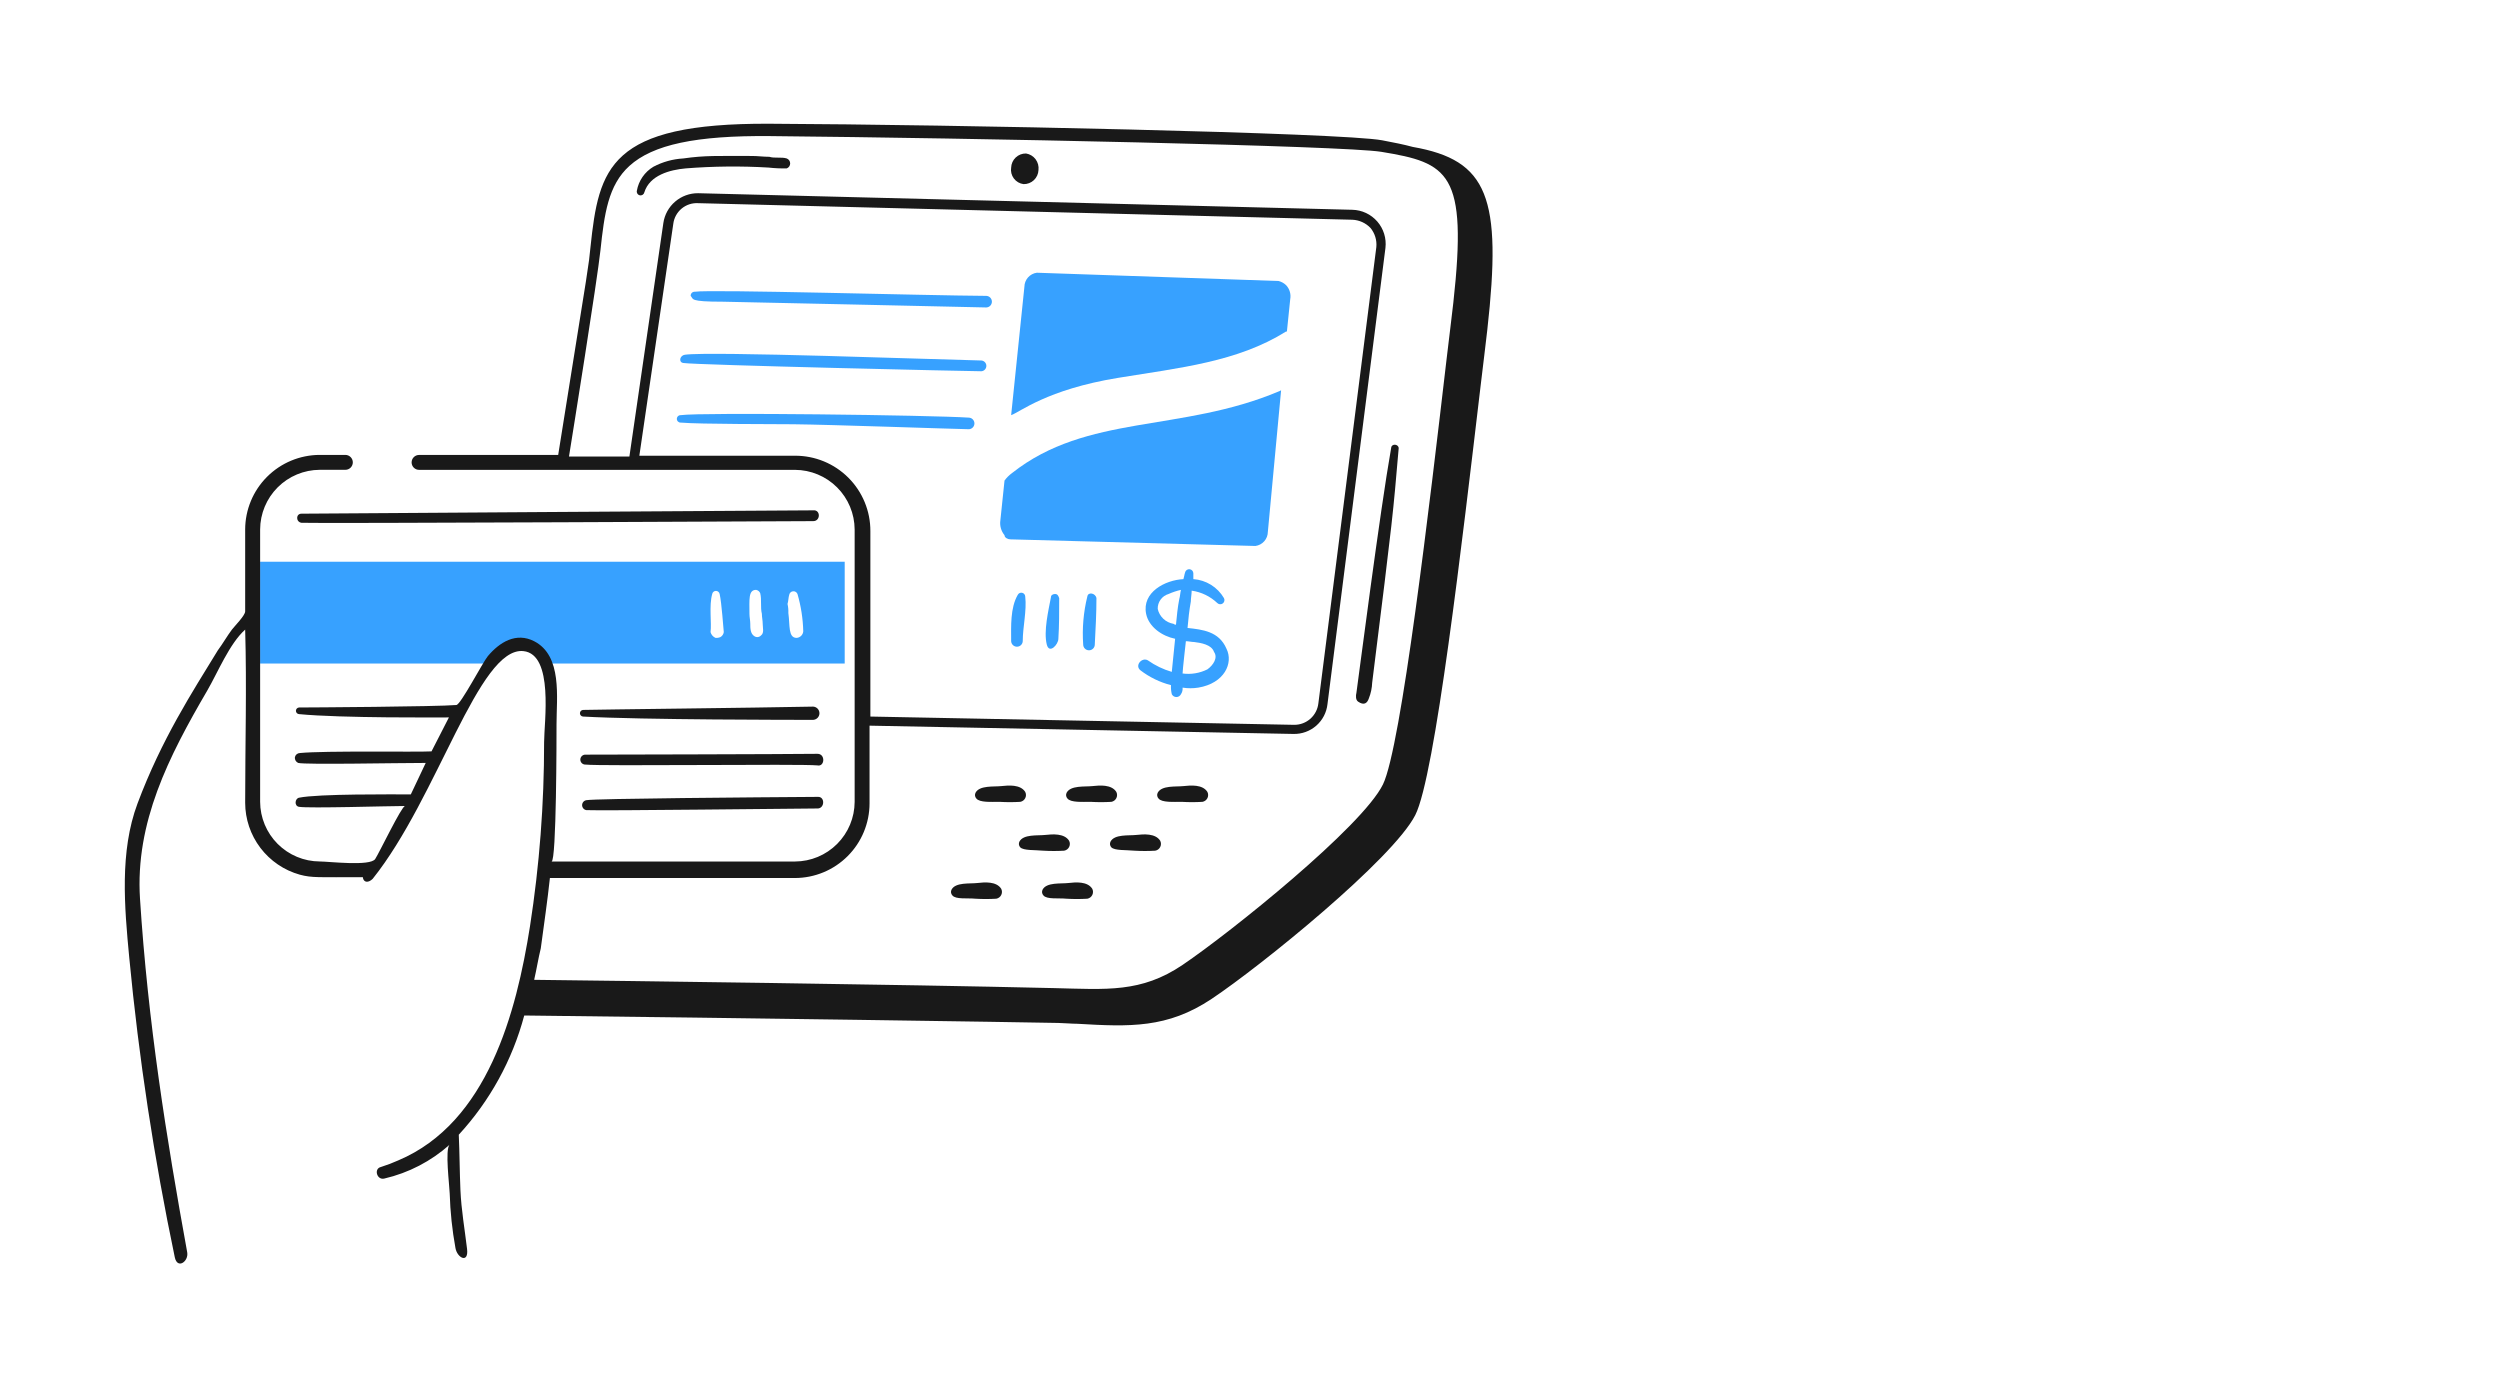 <svg width="329" height="183" viewBox="0 0 329 183" fill="none" xmlns="http://www.w3.org/2000/svg">
    <path d="M147.126 49.729C155.221 48.403 162.826 47.645 169.248 43.627H169.357L169.793 39.378C169.854 39.048 169.837 38.708 169.742 38.386C169.648 38.064 169.478 37.769 169.248 37.525C168.973 37.263 168.635 37.075 168.267 36.98L136.446 35.891C135.996 35.952 135.584 36.173 135.284 36.513C134.984 36.853 134.816 37.29 134.811 37.743L133.067 54.633C134.21 54.253 137.734 51.265 147.126 49.729Z" fill="#37A1FF" />
    <path d="M132.957 70.978L165.215 71.85C165.664 71.789 166.077 71.568 166.377 71.228C166.677 70.888 166.844 70.451 166.849 69.998L168.593 51.364L168.375 51.473C155.378 56.96 143.079 54.429 133.175 62.261C132.8 62.536 132.469 62.867 132.194 63.242L131.65 68.472C131.597 68.818 131.618 69.172 131.712 69.51C131.806 69.847 131.97 70.161 132.194 70.431C132.194 70.761 132.63 70.978 132.957 70.978Z" fill="#37A1FF" />
    <path d="M135.029 20.199C134.525 20.188 134.036 20.377 133.669 20.723C133.302 21.07 133.086 21.547 133.068 22.051C133.028 22.302 133.038 22.559 133.099 22.806C133.16 23.052 133.27 23.284 133.423 23.488C133.576 23.691 133.767 23.862 133.987 23.989C134.207 24.117 134.45 24.199 134.702 24.231C135.207 24.241 135.695 24.052 136.062 23.706C136.429 23.359 136.645 22.883 136.664 22.378C136.726 21.874 136.59 21.366 136.285 20.959C135.981 20.553 135.531 20.281 135.029 20.199V20.199Z" fill="#191919" />
    <path d="M111.163 87.324V73.921H34.226V87.324H63.649C63.987 86.869 64.35 86.433 64.736 86.016C67.698 82.942 71.475 83.998 72.473 87.324H111.163ZM93.725 78.171C93.746 78.056 93.806 77.952 93.896 77.877C93.985 77.802 94.098 77.761 94.215 77.761C94.332 77.761 94.445 77.802 94.534 77.877C94.624 77.952 94.685 78.056 94.706 78.171C94.976 79.373 95.192 82.713 95.25 83.183C95.232 83.318 95.183 83.447 95.108 83.56C95.032 83.674 94.932 83.768 94.814 83.837C94.609 83.926 94.384 83.963 94.161 83.946C94.002 83.877 93.86 83.773 93.747 83.641C93.634 83.51 93.552 83.355 93.507 83.188C93.671 82.045 93.289 79.702 93.727 78.171H93.725ZM99.5 77.626C99.62 77.647 99.733 77.698 99.829 77.774C99.924 77.85 99.998 77.949 100.045 78.062C100.261 78.927 100.045 79.913 100.263 80.786C100.263 81.222 100.372 81.658 100.372 82.094C100.372 82.639 100.59 83.292 100.154 83.619C100.046 83.738 99.898 83.815 99.738 83.835C99.578 83.855 99.416 83.817 99.282 83.728C98.737 83.401 98.737 82.639 98.737 82.094C98.737 81.658 98.628 81.222 98.628 80.786C98.63 78.919 98.459 77.626 99.502 77.626H99.5ZM103.86 78.28C103.881 78.157 103.942 78.046 104.033 77.961C104.124 77.876 104.24 77.824 104.363 77.812C104.487 77.799 104.611 77.828 104.717 77.893C104.823 77.957 104.904 78.055 104.949 78.171C105.411 79.766 105.666 81.414 105.708 83.074C105.693 83.3 105.596 83.513 105.436 83.673C105.276 83.834 105.063 83.93 104.837 83.946C103.699 83.946 103.976 82.285 103.747 80.677C103.765 80.275 103.728 79.871 103.638 79.478C103.752 79.15 103.752 78.607 103.861 78.28H103.86Z" fill="#37A1FF" />
    <path d="M107.022 92.99C99.061 93.154 78.909 93.369 76.728 93.426C76.617 93.433 76.513 93.483 76.437 93.564C76.362 93.644 76.319 93.751 76.319 93.862C76.319 93.973 76.362 94.08 76.437 94.161C76.513 94.242 76.617 94.291 76.728 94.298C84.465 94.734 104.735 94.734 107.022 94.734C107.244 94.719 107.451 94.621 107.603 94.459C107.754 94.297 107.839 94.084 107.839 93.862C107.839 93.64 107.754 93.427 107.603 93.265C107.451 93.103 107.244 93.005 107.022 92.99V92.99Z" fill="#191919" />
    <path d="M107.567 99.202C103.643 99.256 78.144 99.311 77.05 99.311C76.962 99.308 76.874 99.322 76.792 99.354C76.71 99.385 76.635 99.433 76.572 99.494C76.508 99.555 76.458 99.628 76.423 99.709C76.389 99.79 76.371 99.877 76.371 99.965C76.371 100.053 76.389 100.14 76.423 100.221C76.458 100.302 76.508 100.375 76.572 100.436C76.635 100.497 76.71 100.544 76.792 100.576C76.874 100.607 76.962 100.621 77.05 100.618C79.01 100.85 105.387 100.509 107.567 100.727C108.548 100.946 108.657 99.187 107.567 99.202Z" fill="#191919" />
    <path d="M107.675 104.868C99.72 104.922 78.252 105.086 77.158 105.304C77.004 105.33 76.864 105.411 76.763 105.53C76.662 105.65 76.606 105.801 76.606 105.958C76.606 106.115 76.662 106.266 76.763 106.386C76.864 106.505 77.004 106.586 77.158 106.612C79.12 106.721 105.495 106.394 107.675 106.394C108.547 106.285 108.547 104.862 107.675 104.868Z" fill="#191919" />
    <path d="M39.675 67.601C38.917 67.601 38.917 68.69 39.675 68.799C40.983 68.908 106.804 68.581 107.022 68.581C108.003 68.581 108.003 67.056 107.022 67.16C103.862 67.165 39.893 67.601 39.675 67.601Z" fill="#191919" />
    <path d="M68.989 133.64C97.758 133.967 133.936 134.511 139.279 134.62C140.15 134.638 141.022 134.729 141.785 134.729C148.671 135.135 153.631 135.334 159.439 131.461C165.978 127.101 183.303 113.044 186.247 107.27C188.86 102.146 192.429 71.197 194.856 50.714C195.18 47.989 195.497 45.482 195.728 43.417C197.683 25.968 195.837 21.078 185.92 19.335C184.722 19.008 183.421 18.755 181.889 18.463C176.676 17.472 125.222 16.392 101.246 16.283C80.151 16.189 78.817 22.064 77.707 32.52C77.396 35.451 77.81 32.667 73.457 59.871H55.149C54.889 59.871 54.639 59.974 54.455 60.158C54.271 60.342 54.168 60.592 54.168 60.852C54.168 61.112 54.271 61.362 54.455 61.546C54.639 61.73 54.889 61.833 55.149 61.833H104.625C106.703 61.843 108.693 62.672 110.162 64.141C111.631 65.611 112.461 67.601 112.471 69.679V105.53C112.461 107.607 111.631 109.597 110.162 111.066C108.692 112.536 106.703 113.365 104.625 113.375H72.585C73.239 113.375 73.239 96.812 73.239 95.286C73.239 91.799 74.025 86.307 70.301 84.388C67.917 83.162 65.741 84.512 64.198 86.35C63.551 87.119 60.602 92.779 60.057 92.779C57.55 92.997 40.659 93.106 39.351 93.106C39.24 93.113 39.137 93.162 39.061 93.243C38.985 93.324 38.943 93.431 38.943 93.542C38.943 93.653 38.985 93.759 39.061 93.84C39.137 93.921 39.24 93.97 39.351 93.978C44.91 94.522 58.204 94.413 59.076 94.413C58.318 95.939 57.55 97.356 56.787 98.882C54.935 98.991 42.73 98.773 39.46 99.1C39.306 99.105 39.158 99.161 39.039 99.259C38.921 99.358 38.839 99.493 38.806 99.644C38.787 99.8 38.819 99.959 38.898 100.095C38.977 100.232 39.097 100.34 39.242 100.402C40.237 100.651 52.181 100.402 56.024 100.402C55.37 101.823 54.717 103.126 54.063 104.543C51.775 104.543 41.863 104.455 39.351 104.979C38.807 105.093 38.697 106.069 39.351 106.178C40.659 106.396 51.23 106.069 53.301 106.069C52.865 106.069 49.934 112.179 49.377 113.043C48.737 114.033 43.275 113.37 42.08 113.37C40.002 113.36 38.012 112.53 36.542 111.061C35.073 109.592 34.243 107.602 34.233 105.524V69.673C34.243 67.595 35.073 65.605 36.542 64.136C38.011 62.666 40.002 61.837 42.08 61.827H45.45C45.71 61.827 45.959 61.724 46.143 61.54C46.327 61.356 46.431 61.106 46.431 60.846C46.431 60.586 46.327 60.337 46.143 60.153C45.959 59.969 45.71 59.865 45.45 59.865H42.072C39.473 59.873 36.983 60.909 35.145 62.746C33.307 64.584 32.272 67.074 32.264 69.673V80.459C32.264 81.004 30.847 82.42 30.52 82.856C29.866 83.728 29.321 84.709 28.668 85.58C25.306 91.082 21.269 97.27 18.098 105.74C15.728 112.07 16.378 119.359 17.008 126.008C18.271 139.258 20.272 152.428 23.001 165.455C23.342 167.087 24.854 166 24.636 164.801C21.904 149.778 19.464 134.533 18.424 118.271C17.782 108.233 22.206 99.56 27.252 90.92C28.655 88.515 30.189 84.709 32.264 82.856C32.482 90.376 32.264 98.003 32.264 105.631C32.265 107.779 32.968 109.868 34.267 111.579C35.565 113.29 37.388 114.529 39.456 115.108C41.068 115.541 41.928 115.435 47.739 115.435C47.847 116.197 48.497 116.197 49.046 115.653C57.603 104.956 62.997 85.073 68.88 85.686C72.914 86.105 71.604 95.057 71.604 97.673C71.613 105.772 70.993 113.86 69.752 121.864C67.969 133.208 64.169 147.735 52.425 152.702C51.68 153.037 50.916 153.329 50.136 153.573C49.155 153.791 49.596 155.338 50.572 155.099C53.771 154.356 56.732 152.82 59.181 150.632C58.527 151.177 59.159 156.08 59.181 157.061C59.252 159.474 59.506 161.878 59.94 164.253C60.173 165.558 61.697 166.321 61.465 164.362C61.156 161.744 60.707 159.239 60.593 156.625C60.488 154.227 60.484 151.721 60.375 149.328C64.476 144.874 67.432 139.49 68.989 133.64V133.64ZM104.624 59.976H84.137L88.604 29.462C88.701 28.677 89.092 27.958 89.7 27.452C90.307 26.946 91.085 26.69 91.874 26.737L177.965 28.917C178.876 28.954 179.736 29.345 180.363 30.006C180.937 30.709 181.211 31.609 181.126 32.512L173.498 92.554C173.412 93.333 173.042 94.052 172.459 94.575C171.876 95.098 171.12 95.387 170.337 95.388L114.541 94.298V69.889C114.545 68.585 114.292 67.294 113.795 66.089C113.298 64.884 112.568 63.789 111.646 62.867C110.725 61.946 109.63 61.215 108.425 60.718C107.22 60.222 105.928 59.968 104.625 59.973L104.624 59.976ZM72.367 115.547H104.625C107.223 115.54 109.714 114.504 111.551 112.666C113.389 110.829 114.424 108.339 114.432 105.74V95.497L170.228 96.587C171.329 96.611 172.398 96.221 173.226 95.494C174.053 94.768 174.578 93.758 174.696 92.663L182.325 32.619C182.397 31.998 182.339 31.369 182.154 30.772C181.969 30.174 181.662 29.622 181.252 29.151C180.841 28.679 180.337 28.298 179.771 28.032C179.205 27.766 178.59 27.622 177.965 27.607L91.874 25.427C90.766 25.417 89.691 25.809 88.85 26.531C88.008 27.252 87.457 28.254 87.297 29.351L82.829 60.082H74.877C75.385 56.94 78.603 36.832 79.018 32.948C79.53 28.15 80.029 24.374 82.832 21.833C85.918 19.037 91.551 17.816 101.358 17.91C128.057 18.167 176.885 19.177 181.783 19.981C190.622 21.432 193.155 22.685 191.26 39.813C191.019 41.992 190.706 44.389 190.388 47.11C188.148 66.281 184.396 98.326 181.997 103.229C179.275 108.788 161.933 122.717 155.624 126.984C150.166 130.675 145.604 130.198 138.733 130.035C117.96 129.541 82.284 129.088 70.296 128.945C70.623 127.524 70.841 126.112 71.167 124.805C71.604 121.54 72.04 118.598 72.367 115.547Z" fill="#191919" />
    <path d="M156.28 82.639C156.388 81.44 156.497 80.35 156.715 79.151C156.715 78.715 156.824 78.171 156.824 77.73C158.093 77.91 159.274 78.481 160.202 79.365C160.296 79.456 160.42 79.511 160.551 79.52C160.682 79.528 160.812 79.49 160.918 79.411C161.023 79.332 161.096 79.218 161.125 79.09C161.154 78.961 161.135 78.827 161.074 78.711C160.656 77.998 160.071 77.397 159.369 76.962C158.666 76.526 157.869 76.269 157.044 76.212V75.454C157.044 75.317 156.993 75.186 156.901 75.086C156.81 74.985 156.684 74.922 156.548 74.908C156.413 74.894 156.277 74.932 156.168 75.012C156.058 75.093 155.982 75.211 155.954 75.345C155.845 75.671 155.845 75.889 155.737 76.216C153.339 76.325 150.246 77.946 150.832 80.794C151.187 82.511 152.943 83.722 154.647 84.062C154.161 88.912 154.211 88.327 154.211 88.421C153.08 88.092 152.012 87.576 151.05 86.896C150.287 86.46 149.296 87.559 150.069 88.203C151.267 89.123 152.639 89.79 154.102 90.165C154.079 90.568 154.115 90.972 154.211 91.364C154.267 91.474 154.353 91.567 154.459 91.632C154.564 91.697 154.686 91.731 154.81 91.731C154.934 91.731 155.056 91.697 155.162 91.632C155.267 91.567 155.353 91.474 155.41 91.364C155.583 91.108 155.66 90.799 155.628 90.492C156.313 90.601 157.012 90.601 157.697 90.492C161.133 89.919 162.346 87.256 161.403 85.37C160.42 83.074 158.24 82.856 156.28 82.639ZM152.356 80.132C152.343 79.694 152.475 79.264 152.733 78.909C152.99 78.554 153.357 78.294 153.778 78.171C154.304 77.937 154.851 77.754 155.412 77.626C155.303 78.061 155.303 78.497 155.194 78.824C154.976 79.914 154.867 81.113 154.759 82.203C154.699 82.21 154.639 82.204 154.583 82.185C154.526 82.166 154.474 82.135 154.432 82.094C153.929 82.012 153.463 81.781 153.093 81.431C152.723 81.082 152.466 80.629 152.356 80.132V80.132ZM158.895 88.087C157.885 88.591 156.746 88.781 155.627 88.632C155.627 88.219 156.052 84.476 156.062 84.382C156.389 84.382 156.825 84.49 157.152 84.49C158.023 84.6 159.44 84.817 159.767 85.798C160.311 86.561 159.657 87.542 158.894 88.087H158.895Z" fill="#37A1FF" />
    <path d="M133.939 78.279C132.935 80.009 133.067 82.421 133.067 84.382C133.077 84.577 133.162 84.762 133.304 84.897C133.446 85.032 133.634 85.107 133.83 85.107C134.026 85.107 134.215 85.032 134.357 84.897C134.499 84.762 134.583 84.577 134.593 84.382C134.593 82.53 135.138 80.35 134.92 78.497C134.916 78.383 134.873 78.273 134.8 78.184C134.726 78.096 134.626 78.035 134.514 78.01C134.402 77.985 134.284 77.998 134.18 78.047C134.077 78.096 133.992 78.177 133.939 78.279V78.279Z" fill="#37A1FF" />
    <path d="M138.846 78.17C138.628 78.17 138.301 78.279 138.301 78.606C137.974 80.35 137.321 83.074 137.756 84.817C138.083 86.125 139.282 84.817 139.282 84.059C139.391 82.316 139.391 80.573 139.391 78.72C139.277 78.391 139.169 78.17 138.846 78.17Z" fill="#37A1FF" />
    <path d="M143.093 78.497C142.583 80.563 142.399 82.695 142.548 84.817C142.548 85.02 142.628 85.214 142.771 85.357C142.914 85.5 143.109 85.58 143.311 85.58C143.513 85.58 143.707 85.5 143.85 85.357C143.993 85.214 144.074 85.02 144.074 84.817C144.183 82.747 144.292 80.677 144.292 78.715C144.183 78.061 143.202 77.844 143.093 78.497Z" fill="#37A1FF" />
    <path d="M95.143 39.704C96.342 39.704 126.962 40.413 129.798 40.462C129.995 40.455 130.182 40.372 130.32 40.23C130.457 40.087 130.534 39.897 130.534 39.7C130.534 39.502 130.457 39.312 130.32 39.17C130.182 39.028 129.995 38.944 129.798 38.937C121.794 38.893 93.554 38.066 91.438 38.392C91.365 38.388 91.292 38.399 91.224 38.425C91.156 38.451 91.094 38.491 91.042 38.542C90.991 38.594 90.951 38.656 90.925 38.724C90.899 38.792 90.888 38.864 90.893 38.937C91.306 39.355 90.608 39.704 95.143 39.704Z" fill="#37A1FF" />
    <path d="M89.912 47.768C91.539 48.039 127.726 48.857 129.147 48.857C129.326 48.844 129.493 48.764 129.615 48.633C129.738 48.501 129.805 48.328 129.805 48.149C129.805 47.97 129.738 47.797 129.615 47.666C129.493 47.535 129.326 47.454 129.147 47.441C123.107 47.31 93.442 46.209 90.133 46.683C89.471 46.77 89.258 47.659 89.912 47.768Z" fill="#37A1FF" />
    <path d="M127.509 56.486C127.705 56.477 127.889 56.392 128.024 56.25C128.159 56.108 128.235 55.919 128.235 55.724C128.235 55.528 128.159 55.339 128.024 55.197C127.889 55.055 127.705 54.97 127.509 54.961C122.605 54.634 92.301 54.244 89.585 54.634C89.519 54.631 89.452 54.641 89.39 54.665C89.328 54.688 89.272 54.724 89.224 54.769C89.176 54.815 89.138 54.87 89.112 54.931C89.086 54.992 89.072 55.058 89.072 55.124C89.072 55.19 89.086 55.256 89.112 55.317C89.138 55.378 89.176 55.433 89.224 55.479C89.272 55.525 89.328 55.56 89.39 55.584C89.452 55.607 89.519 55.617 89.585 55.614C92.091 55.832 102.008 55.804 104.406 55.832C109.42 55.886 124.783 56.431 127.509 56.486Z" fill="#37A1FF" />
    <path d="M155.516 105.522C156.423 105.577 157.333 105.577 158.24 105.522C158.38 105.498 158.512 105.441 158.626 105.356C158.74 105.271 158.833 105.16 158.897 105.033C158.96 104.906 158.993 104.766 158.992 104.623C158.992 104.481 158.958 104.341 158.893 104.214C158.263 103.218 156.714 103.343 155.734 103.451C154.754 103.56 152.879 103.331 152.356 104.323C152.292 104.446 152.268 104.585 152.288 104.722C152.307 104.859 152.369 104.986 152.465 105.086C152.9 105.631 154.426 105.522 155.516 105.522Z" fill="#191919" />
    <path d="M143.53 105.522C144.437 105.577 145.347 105.577 146.254 105.522C146.394 105.498 146.527 105.44 146.641 105.356C146.755 105.271 146.847 105.16 146.911 105.033C146.974 104.906 147.007 104.766 147.007 104.623C147.006 104.481 146.972 104.341 146.908 104.214C146.278 103.218 144.728 103.343 143.748 103.451C142.767 103.56 140.893 103.331 140.369 104.323C140.306 104.446 140.282 104.585 140.302 104.722C140.321 104.859 140.383 104.986 140.478 105.086C140.914 105.631 142.44 105.522 143.53 105.522Z" fill="#191919" />
    <path d="M131.54 105.522C132.448 105.577 133.358 105.577 134.265 105.522C134.405 105.498 134.538 105.441 134.652 105.356C134.766 105.271 134.858 105.16 134.922 105.033C134.986 104.906 135.018 104.766 135.018 104.623C135.017 104.481 134.983 104.341 134.919 104.214C134.289 103.218 132.739 103.343 131.758 103.451C130.778 103.56 128.904 103.331 128.381 104.323C128.317 104.446 128.294 104.585 128.313 104.722C128.333 104.859 128.395 104.986 128.49 105.086C128.926 105.631 130.452 105.522 131.54 105.522Z" fill="#191919" />
    <path d="M149.305 111.951C150.212 112.005 151.122 112.005 152.029 111.951C152.169 111.926 152.302 111.869 152.416 111.785C152.53 111.7 152.622 111.589 152.686 111.462C152.75 111.335 152.782 111.194 152.782 111.052C152.781 110.91 152.747 110.77 152.683 110.643C152.053 109.647 150.503 109.771 149.522 109.88C148.542 109.989 146.668 109.76 146.145 110.752C146.083 110.874 146.059 111.013 146.079 111.148C146.099 111.284 146.16 111.411 146.254 111.51C146.69 111.951 148.216 111.844 149.305 111.951Z" fill="#191919" />
    <path d="M137.317 111.951C138.225 112.005 139.134 112.005 140.042 111.951C140.182 111.926 140.314 111.869 140.428 111.784C140.542 111.699 140.634 111.589 140.698 111.462C140.761 111.334 140.794 111.194 140.794 111.052C140.793 110.91 140.759 110.77 140.695 110.643C140.064 109.647 138.515 109.771 137.535 109.88C136.555 109.989 134.681 109.76 134.157 110.752C134.094 110.874 134.071 111.013 134.091 111.148C134.11 111.284 134.171 111.411 134.266 111.51C134.702 111.951 136.227 111.844 137.317 111.951Z" fill="#191919" />
    <path d="M140.363 118.271C141.27 118.325 142.18 118.325 143.088 118.271C143.228 118.246 143.36 118.19 143.474 118.105C143.588 118.02 143.68 117.909 143.744 117.782C143.808 117.655 143.84 117.515 143.84 117.373C143.84 117.231 143.806 117.091 143.742 116.964C143.111 115.967 141.562 116.092 140.581 116.206C139.6 116.32 137.727 116.085 137.204 117.077C137.141 117.199 137.118 117.337 137.138 117.473C137.157 117.609 137.218 117.735 137.313 117.835C137.752 118.383 139.278 118.162 140.363 118.271Z" fill="#191919" />
    <path d="M128.382 118.271C129.289 118.325 130.199 118.325 131.106 118.271C131.246 118.246 131.378 118.189 131.492 118.104C131.606 118.019 131.698 117.909 131.762 117.782C131.825 117.655 131.858 117.515 131.858 117.373C131.857 117.231 131.823 117.091 131.759 116.964C131.129 115.967 129.579 116.092 128.6 116.206C127.62 116.32 125.745 116.085 125.221 117.077C125.159 117.199 125.136 117.337 125.155 117.473C125.175 117.609 125.236 117.735 125.33 117.835C125.77 118.383 127.292 118.162 128.382 118.271Z" fill="#191919" />
    <path d="M103.536 20.853C102.893 20.639 101.892 20.853 101.247 20.635C100.484 20.635 99.721 20.526 98.958 20.526C94.451 20.526 92.798 20.441 89.913 20.853C88.543 20.931 87.205 21.302 85.991 21.942C85.421 22.281 84.932 22.739 84.556 23.284C84.18 23.829 83.925 24.45 83.811 25.102C83.796 25.166 83.795 25.233 83.806 25.298C83.818 25.363 83.842 25.425 83.877 25.481C83.913 25.537 83.959 25.585 84.013 25.622C84.067 25.66 84.128 25.687 84.192 25.701C84.257 25.716 84.323 25.717 84.388 25.706C84.453 25.695 84.515 25.67 84.571 25.635C84.627 25.599 84.675 25.553 84.713 25.5C84.751 25.445 84.777 25.384 84.792 25.32C85.495 23.046 88.166 22.349 90.24 22.16C93.866 21.874 97.508 21.837 101.139 22.051C101.935 22.141 102.736 22.178 103.537 22.16C103.669 22.109 103.783 22.019 103.863 21.903C103.943 21.786 103.986 21.648 103.986 21.506C103.986 21.364 103.943 21.226 103.863 21.109C103.782 20.993 103.668 20.903 103.536 20.853V20.853Z" fill="#191919" />
    <path d="M180.144 91.9C180.405 91.24 180.552 90.54 180.58 89.831C183.41 67.193 183.294 67.88 184.067 58.992C184.067 58.447 183.183 58.336 183.087 58.883C181.588 67.351 178.836 88.85 178.51 91.139C178.401 91.574 178.404 92.114 178.727 92.336C179.499 92.869 179.926 92.554 180.144 91.9Z" fill="#191919" />
</svg>
    
